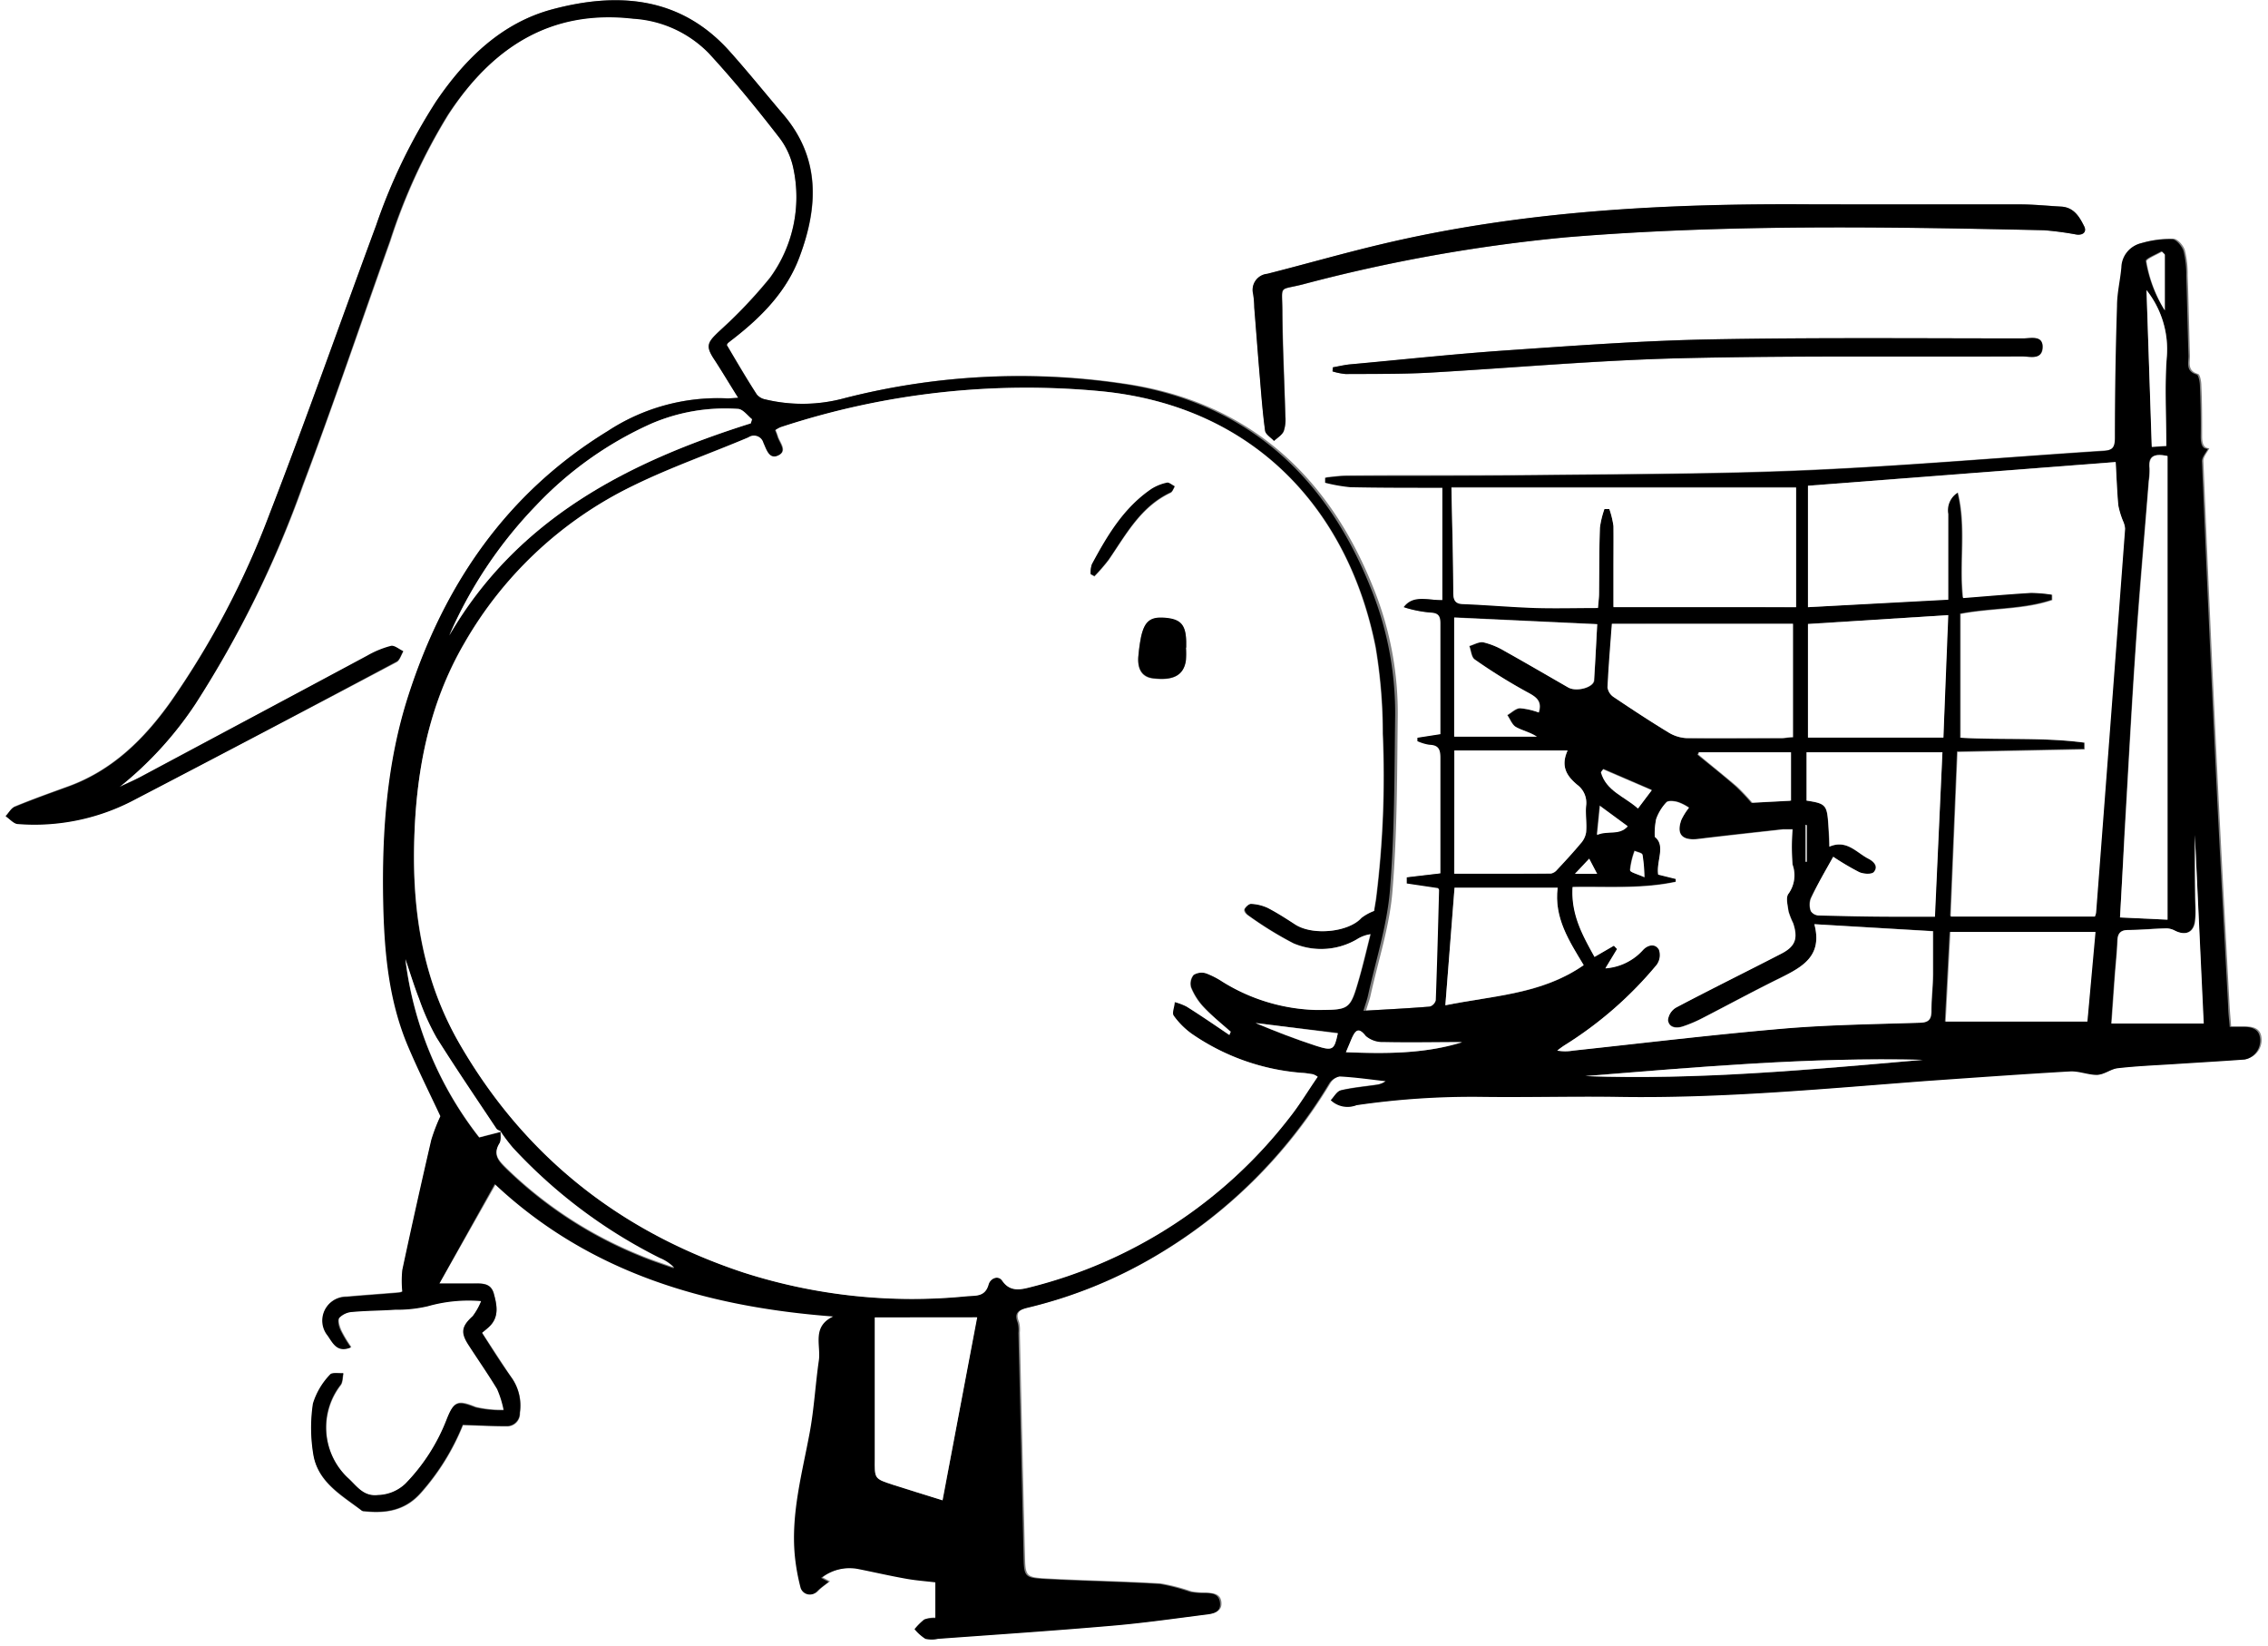 <svg xmlns="http://www.w3.org/2000/svg" viewBox="0 0 234.48 170.16"><rect x="0" y="0" width="234.48" height="170.16" fill="#808080" stroke="none"/><defs><style>.cls-1{fill:#fff;}</style></defs><title>schedule</title><g id="Layer_2" data-name="Layer 2"><g id="Layer_8" data-name="Layer 8"><g id="KRQ7dw.tif"><path class="cls-1" d="M.08,170.4Q.08,85.32.08.24H234.56q0,85.08,0,170.16ZM75.22,35.9a.73.73,0,0,1,.12-.21c.25-.2.5-.39.75-.59,2.85-2.28,5.38-4.88,6.67-8.33C84.7,21.6,84.94,16.53,81,12c-1.85-2.15-3.64-4.36-5.53-6.47C70.41-.15,63.92-.59,57.19,1.2c-5.22,1.39-9,5.08-12,9.48A58.34,58.34,0,0,0,39,23.49c-3.7,9.92-7.21,19.92-11,29.79A88.35,88.35,0,0,1,17.7,72.78c-2.74,3.84-6,7.06-10.56,8.72-1.84.67-3.69,1.33-5.49,2.07-.4.17-.65.68-1,1,.43.28.84.78,1.28.8a22.06,22.06,0,0,0,11.73-2.34Q27.4,75.93,41.08,68.7c.33-.17.47-.72.7-1.09-.43-.2-.9-.62-1.27-.54a9.84,9.84,0,0,0-2.44,1Q26.36,74.25,14.67,80.5c-.73.39-1.49.72-2.24,1.07A37.42,37.42,0,0,0,20.28,73,109.36,109.36,0,0,0,31.46,50.34c3.13-8.35,6-16.8,9-25.2a59.93,59.93,0,0,1,6-13.06C50.91,5.2,56.91,1.16,65.55,2.13a11.93,11.93,0,0,1,7.79,3.55c2.54,2.76,4.91,5.68,7.22,8.63a7.84,7.84,0,0,1,1.55,3.33,14.14,14.14,0,0,1-2.43,11.29,49.09,49.09,0,0,1-5.26,5.53C73.17,35.68,73,36,74,37.51c.79,1.22,1.54,2.46,2.41,3.84-.58,0-.89.08-1.2.06A20.74,20.74,0,0,0,62.91,44.8C52.48,51.19,46,60.66,42.36,72.07c-2.24,6.94-2.75,14.19-2.6,21.46.11,5.05.55,10.08,2.56,14.8,1.06,2.49,2.27,4.92,3.35,7.23a18.51,18.51,0,0,0-.94,2.44q-1.55,6.72-3,13.46a11.36,11.36,0,0,0,0,2.24,1.56,1.56,0,0,1-.41.11c-1.79.15-3.58.27-5.37.43a2.45,2.45,0,0,0-1.94,4c.54.77,1,1.81,2.4,1.22a13.16,13.16,0,0,1-1-1.65c-.19-.43-.42-1.11-.22-1.39a2.07,2.07,0,0,1,1.4-.63c1.47-.14,3-.14,4.42-.23a13.94,13.94,0,0,0,3.36-.36,15.45,15.45,0,0,1,5.51-.53,6.72,6.72,0,0,1-.88,1.57c-1.11,1-1.27,1.64-.47,2.9,1,1.55,2.06,3,3,4.62a10.48,10.48,0,0,1,.68,2.19,11.58,11.58,0,0,1-2.91-.29c-1.87-.75-2.25-.66-3,1.28A19.71,19.71,0,0,1,42,153.6a4.29,4.29,0,0,1-2.77,1.22c-1.58.19-2.26-1-3.18-1.8a7.17,7.17,0,0,1-.74-9.57c.24-.3.2-.82.3-1.23-.47,0-1.18-.11-1.37.15a7.46,7.46,0,0,0-1.77,3,16.77,16.77,0,0,0,.06,5.37c.49,2.8,2.91,4.13,5,5.69a.48.48,0,0,0,.23.05c2.25.24,4.25-.08,5.87-1.92a24.18,24.18,0,0,0,4.33-7c1.62.05,3.07.13,4.52.13a1.33,1.33,0,0,0,1.37-1.38,5,5,0,0,0-.79-3.54C52,141.19,51,139.61,49.92,138c.32-.27.57-.46.79-.68,1-1,.75-2.21.43-3.37S49.9,132.9,49,132.91c-1.22,0-2.45,0-3.49,0l5.87-10.34c9.72,9.15,21.79,12.65,35,13.69-2.24,1-1.27,3-1.49,4.53-.36,2.49-.49,5-.95,7.48-.79,4.2-1.95,8.35-1.54,12.68a21.39,21.39,0,0,0,.6,3.35,1,1,0,0,0,1.73.33c.33-.33.72-.59,1.16-.94l-.77-.41a4.8,4.8,0,0,1,3.87-.91c1.65.3,3.29.68,4.94,1,1,.18,2,.25,3,.37v3.7a3.12,3.12,0,0,0-1.15.14,6.16,6.16,0,0,0-1,1,4.8,4.8,0,0,0,1.12,1,2.91,2.91,0,0,0,1.3,0c6-.44,12-.84,18.06-1.36,3.26-.28,6.51-.75,9.76-1.16.7-.09,1.43-.3,1.34-1.21s-.84-.93-1.55-1a8.11,8.11,0,0,1-1.53-.12,20.05,20.05,0,0,0-3.15-.82c-3.91-.24-7.83-.3-11.74-.51-2.27-.12-2.29-.2-2.34-2.44q-.28-11.51-.53-23a3.12,3.12,0,0,0-.08-1.07c-.42-1,.09-1.31,1-1.53a47.56,47.56,0,0,0,13.39-5.45,51.37,51.37,0,0,0,17.77-17.66,1.64,1.64,0,0,1,1.12-.8c1.59.08,3.17.31,4.76.49a2.15,2.15,0,0,1-1,.39c-1.23.18-2.47.29-3.67.57-.39.09-.67.64-1,1a2.5,2.5,0,0,0,2.65.52,82.66,82.66,0,0,1,13.14-.86c4.68.1,9.36,0,14,0,10.58.17,21.09-.82,31.61-1.63,5-.38,10-.74,15-1,.93-.05,1.89.4,2.82.36.71,0,1.39-.61,2.12-.69,1.91-.21,3.83-.29,5.74-.42,2.47-.16,4.94-.3,7.41-.48a2,2,0,0,0,1.59-2.16c-.08-1-.82-1.18-1.64-1.21-.47,0-.94,0-1.5,0-.06-.8-.12-1.47-.16-2.14-.43-8.07-.88-16.13-1.27-24.2q-.78-16.05-1.44-32.11c0-.44.42-.9.62-1.31-.62,0-.76-.52-.75-1.32,0-1.72,0-3.44-.08-5.16,0-.42-.13-1.14-.34-1.2-1.14-.32-.82-1.18-.84-1.91-.08-2.75-.13-5.51-.23-8.26a10.14,10.14,0,0,0-.29-2.61c-.15-.5-.75-1.18-1.17-1.2a10.47,10.47,0,0,0-3.18.41,2.63,2.63,0,0,0-2.07,2.49c-.11,1.35-.41,2.69-.45,4q-.18,6.84-.22,13.68c0,.91-.23,1.24-1.18,1.31-10.17.66-20.33,1.56-30.51,2-9.26.41-18.55.41-27.83.51-6.68.08-13.36,0-20,.07-.71,0-1.42.11-2.13.18l0,.52a16.91,16.91,0,0,0,2.6.46c2.84.07,5.68.05,8.52.06h1V62.3c-1.53,0-2.93-.59-4,.73a12.4,12.4,0,0,0,2.92.53c.8,0,1,.39,1,1.13,0,3.24,0,6.48,0,9.72,0,.59,0,1.17,0,1.72l-2.38.37v.33a4.72,4.72,0,0,0,1.22.37c.94,0,1.18.44,1.16,1.35-.06,3,0,6,0,9,0,1,0,2,0,2.95l-3.48.41,0,.63,3.24.48c0,.08.1.15.1.21-.1,3.8-.19,7.59-.34,11.39a.94.94,0,0,1-.63.65c-2.22.18-4.45.29-6.85.43.2-.67.37-1.11.47-1.57.79-3.62,2-7.22,2.27-10.89.49-6,.47-12,.54-18.08a34.41,34.41,0,0,0-2.64-13.45c-4.71-11.61-13.06-19-25.58-20.82A72.86,72.86,0,0,0,87.41,41.4a16.51,16.51,0,0,1-8.22.13,1.5,1.5,0,0,1-.87-.51C77.26,39.33,76.25,37.61,75.22,35.9ZM190.4,21.37v0h-3.12c-14.91-.1-29.74.65-44.32,4.11-4,.94-7.89,2.06-11.84,3.07a1.67,1.67,0,0,0-1.47,2.07c.07.47.09,1,.12,1.43.19,2.34.36,4.69.56,7,.16,1.91.3,3.82.56,5.72.05.39.6.7.92,1.05.34-.33.8-.61,1-1a3.73,3.73,0,0,0,.17-1.53c-.09-3.67-.26-7.33-.31-11,0-2.62-.41-2,2.12-2.65A167.13,167.13,0,0,1,162,24.76c16.44-1.36,32.92-1.09,49.4-.73a32.45,32.45,0,0,1,3.32.44c.67.08,1.14-.25.81-.88-.5-.93-1.07-1.91-2.35-2-1.44-.08-2.87-.23-4.31-.23C202.72,21.36,196.56,21.37,190.4,21.37ZM137.88,38.21v.42a6.61,6.61,0,0,0,1.34.27c2.83,0,5.67,0,8.5-.13,8.7-.48,17.38-1.28,26.08-1.5,11.79-.29,23.58-.13,35.37-.19.8,0,2.07.34,2.11-.91s-1.26-.95-2-.95c-10.75,0-21.51-.1-32.26.1-7,.13-14,.64-21.06,1.13-5.46.37-10.9,1-16.35,1.46C139,38,138.45,38.11,137.88,38.21Z" transform="translate(-0.08 -0.24)"/><path d="M75.22,35.9c1,1.71,2,3.43,3.1,5.11a1.5,1.5,0,0,0,.87.51,16.51,16.51,0,0,0,8.22-.13,72.86,72.86,0,0,1,28.69-1.48c12.52,1.83,20.87,9.21,25.58,20.82a34.41,34.41,0,0,1,2.64,13.45c-.08,6-.05,12.08-.54,18.08-.3,3.67-1.47,7.26-2.27,10.89-.1.46-.27.9-.47,1.57,2.4-.14,4.63-.25,6.85-.43a.94.94,0,0,0,.63-.65c.14-3.79.24-7.59.34-11.39,0-.07-.06-.14-.1-.21l-3.24-.48,0-.63,3.48-.41c0-1,0-2,0-2.95,0-3,0-6,0-9,0-.91-.22-1.32-1.16-1.35a4.72,4.72,0,0,1-1.22-.37V76.5l2.38-.37c0-.55,0-1.14,0-1.72,0-3.24,0-6.48,0-9.72,0-.74-.18-1.09-1-1.13A12.4,12.4,0,0,1,145.2,63c1-1.32,2.42-.7,4-.73V50.66h-1c-2.84,0-5.68,0-8.52-.06a16.91,16.91,0,0,1-2.6-.46l0-.52c.71-.06,1.42-.17,2.13-.18,6.68,0,13.36,0,20-.07,9.28-.11,18.56-.1,27.83-.51,10.18-.46,20.34-1.35,30.51-2,.94-.06,1.17-.4,1.18-1.31q0-6.84.22-13.68c0-1.35.34-2.69.45-4a2.63,2.63,0,0,1,2.07-2.49,10.47,10.47,0,0,1,3.18-.41c.42,0,1,.71,1.17,1.2a10.14,10.14,0,0,1,.29,2.61c.09,2.75.14,5.51.23,8.26,0,.73-.3,1.59.84,1.91.21.06.33.78.34,1.2.06,1.72.11,3.44.08,5.16,0,.8.13,1.35.75,1.32-.2.4-.64.87-.62,1.31q.67,16.06,1.44,32.11c.39,8.07.84,16.13,1.27,24.2,0,.67.1,1.34.16,2.14.56,0,1,0,1.5,0,.82,0,1.56.24,1.64,1.21a2,2,0,0,1-1.59,2.16c-2.47.18-4.94.32-7.41.48-1.91.12-3.84.2-5.74.42-.72.08-1.4.66-2.12.69-.93,0-1.89-.42-2.82-.36-5,.29-10,.65-15,1-10.52.8-21,1.8-31.61,1.63-4.68-.08-9.36.06-14,0a82.66,82.66,0,0,0-13.14.86,2.5,2.5,0,0,1-2.65-.52c.33-.34.61-.89,1-1,1.2-.28,2.44-.39,3.67-.57a2.15,2.15,0,0,0,1-.39c-1.59-.18-3.17-.41-4.76-.49a1.64,1.64,0,0,0-1.12.8,51.37,51.37,0,0,1-17.77,17.66,47.56,47.56,0,0,1-13.39,5.45c-.89.22-1.4.51-1,1.53a3.12,3.12,0,0,1,.08,1.07q.27,11.51.53,23c.05,2.24.07,2.32,2.34,2.44,3.91.21,7.83.27,11.74.51a20.05,20.05,0,0,1,3.15.82,8.11,8.11,0,0,0,1.53.12c.71,0,1.45.06,1.55,1s-.64,1.12-1.34,1.21c-3.25.41-6.5.88-9.76,1.16-6,.52-12,.92-18.06,1.36a2.91,2.91,0,0,1-1.3,0,4.8,4.8,0,0,1-1.12-1,6.16,6.16,0,0,1,1-1,3.12,3.12,0,0,1,1.15-.14v-3.7c-1-.12-2-.19-3-.37-1.65-.29-3.29-.67-4.94-1a4.8,4.8,0,0,0-3.87.91l.77.41c-.44.35-.83.62-1.16.94a1,1,0,0,1-1.73-.33,21.39,21.39,0,0,1-.6-3.35c-.4-4.33.76-8.48,1.54-12.68.46-2.47.59-5,.95-7.48.22-1.56-.75-3.5,1.49-4.53-13.19-1-25.26-4.54-35-13.69L45.5,132.91c1,0,2.27,0,3.49,0,.9,0,1.84-.06,2.14,1.05s.59,2.37-.43,3.37c-.22.22-.47.41-.79.68,1,1.59,2,3.18,3.11,4.71a5,5,0,0,1,.79,3.54,1.33,1.33,0,0,1-1.37,1.38c-1.45,0-2.9-.08-4.52-.13a24.18,24.18,0,0,1-4.33,7c-1.62,1.85-3.63,2.17-5.87,1.92a.48.48,0,0,1-.23-.05c-2-1.56-4.47-2.89-5-5.69a16.77,16.77,0,0,1-.06-5.37,7.46,7.46,0,0,1,1.77-3c.19-.25.9-.11,1.37-.15-.09.42-.06.94-.3,1.23a7.17,7.17,0,0,0,.74,9.57c.92.82,1.6,2,3.18,1.8A4.29,4.29,0,0,0,42,153.6,19.71,19.71,0,0,0,46.24,147c.76-1.94,1.14-2,3-1.28a11.58,11.58,0,0,0,2.91.29,10.48,10.48,0,0,0-.68-2.19c-.95-1.57-2-3.07-3-4.62-.8-1.26-.64-1.89.47-2.9a6.72,6.72,0,0,0,.88-1.57,15.45,15.45,0,0,0-5.51.53,13.94,13.94,0,0,1-3.36.36c-1.47.1-3,.1-4.42.23a2.07,2.07,0,0,0-1.4.63c-.2.29,0,1,.22,1.39a13.16,13.16,0,0,0,1,1.65c-1.41.59-1.86-.44-2.4-1.22a2.45,2.45,0,0,1,1.94-4c1.79-.16,3.58-.28,5.37-.43a1.56,1.56,0,0,0,.41-.11,11.36,11.36,0,0,1,0-2.24q1.44-6.74,3-13.46a18.51,18.51,0,0,1,.94-2.44c-1.08-2.31-2.29-4.73-3.35-7.23-2-4.72-2.45-9.75-2.56-14.8-.15-7.27.36-14.52,2.6-21.46C46,60.66,52.48,51.19,62.91,44.8A20.74,20.74,0,0,1,75.2,41.42c.31,0,.62,0,1.2-.06C75.54,40,74.79,38.73,74,37.51c-1-1.47-.83-1.83.42-3a49.09,49.09,0,0,0,5.26-5.53,14.14,14.14,0,0,0,2.43-11.29,7.84,7.84,0,0,0-1.55-3.33c-2.32-3-4.68-5.88-7.22-8.63a11.93,11.93,0,0,0-7.79-3.55c-8.65-1-14.65,3.07-19.18,9.94a59.93,59.93,0,0,0-6,13.06c-3,8.39-5.83,16.85-9,25.2A109.36,109.36,0,0,1,20.28,73a37.42,37.42,0,0,1-7.85,8.59c.75-.36,1.51-.68,2.24-1.07Q26.37,74.27,38.06,68a9.84,9.84,0,0,1,2.44-1c.37-.08.84.35,1.27.54-.23.37-.36.92-.7,1.09Q27.4,75.93,13.68,83.07A22.06,22.06,0,0,1,1.95,85.42c-.44,0-.85-.52-1.28-.8.32-.36.58-.88,1-1,1.81-.75,3.65-1.4,5.49-2.07,4.55-1.66,7.82-4.88,10.56-8.72a88.35,88.35,0,0,0,10.24-19.5c3.83-9.87,7.34-19.87,11-29.79A58.34,58.34,0,0,1,45.2,10.68c3-4.4,6.77-8.09,12-9.48C63.92-.59,70.41-.15,75.5,5.52,77.39,7.63,79.17,9.84,81,12c3.91,4.54,3.67,9.61,1.74,14.78C81.48,30.22,79,32.83,76.1,35.1c-.25.2-.51.39-.75.59A.73.73,0,0,0,75.22,35.9ZM51.85,117.22c-.16-.1-.38-.15-.47-.29-2.08-3.12-4.2-6.21-6.18-9.39a24.15,24.15,0,0,1-1.8-4c-.53-1.35-.95-2.75-1.42-4.12a37.16,37.16,0,0,0,7.64,18.41l2.22-.57c0,.42.07.93-.13,1.25-.71,1.15-.05,1.79.7,2.54a42.81,42.81,0,0,0,13.78,9c1.17.5,2.38.88,3.58,1.31a4.5,4.5,0,0,0-1.5-1,52.84,52.84,0,0,1-15.17-11.39A19.86,19.86,0,0,1,51.85,117.22Zm75.33-10,.17-.34c-1-.85-2-1.65-2.83-2.58a6.53,6.53,0,0,1-1.27-2,1.43,1.43,0,0,1,.26-1.29,1.57,1.57,0,0,1,1.3-.17,8.6,8.6,0,0,1,1.7.87,19.3,19.3,0,0,0,9.76,2.92c3.39,0,3.41,0,4.36-3.27.43-1.51.78-3,1.17-4.56a3.59,3.59,0,0,0-1.39.52,7.33,7.33,0,0,1-6.58.42,37.59,37.59,0,0,1-4.68-2.89c-.2-.13-.43-.51-.37-.65s.45-.56.67-.54a4.59,4.59,0,0,1,1.72.41c1,.51,1.93,1.12,2.87,1.73,1.81,1.17,5.52.78,6.83-.69a5.09,5.09,0,0,1,1.31-.72c0-.27.13-.79.2-1.3a101.71,101.71,0,0,0,.69-17,54,54,0,0,0-.74-8.94C139.58,53.23,130.07,42.29,114,40.69a81.21,81.21,0,0,0-33.26,3.74,3.4,3.4,0,0,0-.53.29,6,6,0,0,1,.23.6c.18.7,1.1,1.58,0,2.06-.92.4-1.2-.7-1.5-1.34a1,1,0,0,0-1.5-.58c-4,1.66-8.07,3.09-11.93,5A40.4,40.4,0,0,0,48.07,66.73c-3.76,6.45-5,13.47-5.18,20.82s1,14.15,4.68,20.54c6.74,11.7,16.62,19.45,29.37,23.67A57,57,0,0,0,100,134.21c.94-.08,1.89.08,2.25-1.21.17-.62,1-1,1.42-.39.78,1.13,1.82.94,2.76.7a48.93,48.93,0,0,0,26.92-17.55c1.06-1.33,1.94-2.8,2.93-4.24a2.23,2.23,0,0,0-.47-.25c-.39-.06-.79-.1-1.19-.15a23.15,23.15,0,0,1-11.39-4.06,8.21,8.21,0,0,1-1.84-1.85c-.21-.3.05-.93.1-1.41a6.14,6.14,0,0,1,1.24.47C124.26,105.24,125.71,106.24,127.18,107.22ZM218.81,48,187,50.45V63l14.44-.82c0-.67,0-1.11,0-1.54,0-2.44,0-4.88,0-7.32a2.14,2.14,0,0,1,1-2.22c.9,3.66.13,7.26.54,10.91,2.37-.18,4.7-.4,7-.53a15,15,0,0,1,2.21.19v.56c-3,1-6.23.81-9.47,1.43V76.5c4.25.25,8.56-.06,12.82.51v.63l-13.14.27-.71,17h14.93a2.15,2.15,0,0,0,.12-.39q1.5-19.85,3-39.7a2.26,2.26,0,0,0-.2-.76,8.6,8.6,0,0,1-.5-1.64C218.94,50.95,218.89,49.44,218.81,48ZM187.66,95.77c.88,3.3-1.25,4.42-3.51,5.53-2.73,1.34-5.39,2.79-8.1,4.18a13.56,13.56,0,0,1-2,.84c-.67.22-1.43.12-1.51-.67a1.73,1.73,0,0,1,.85-1.3c3.61-1.9,7.26-3.7,10.88-5.57,1.45-.75,1.73-1.57,1.21-3.14a8,8,0,0,1-.48-1.22c-.09-.61-.31-1.46,0-1.83a3.25,3.25,0,0,0,.42-3,22.17,22.17,0,0,1,0-3.65c-.45,0-.72,0-1,0-2.94.32-5.88.63-8.81,1-1.62.19-2.23-.48-1.68-2a6.77,6.77,0,0,1,.78-1.24,5.06,5.06,0,0,0-1.09-.56c-.39-.12-1-.21-1.24,0a4.91,4.91,0,0,0-1.06,1.73,7.37,7.37,0,0,0-.14,1.84c1.16.92.14,2.51.35,3.9l1.82.45,0,.3c-3.5.75-7.09.47-10.67.54-.17,2.85,1.05,5,2.27,7.22l2-1.16.33.34-1.21,2A5.74,5.74,0,0,0,170,98.4c.45-.49,1.24-.73,1.64,0a1.71,1.71,0,0,1-.24,1.55,39.52,39.52,0,0,1-9.53,8.32,9.16,9.16,0,0,0-.75.55,4.75,4.75,0,0,0,1.65,0c7.19-.77,14.37-1.64,21.57-2.26,4.73-.41,9.5-.46,14.25-.62.88,0,1.19-.31,1.2-1.18,0-1.28.15-2.55.17-3.83,0-1.46,0-2.93,0-4.45ZM185.77,63V50.59H150.14c.07,3.79.17,7.35.19,10.9,0,.83.27,1.1,1.09,1.14,2.47.1,4.94.32,7.42.4,2.11.07,4.22,0,6.45,0,0-.52.1-1,.11-1.46,0-2.28,0-4.56.09-6.84a9.47,9.47,0,0,1,.47-1.93l.5,0a9.1,9.1,0,0,1,.43,1.77c.06,1.44,0,2.88,0,4.32s0,2.68,0,4.05Zm-19,1.73c-.17,2.29-.35,4.44-.45,6.59a1.44,1.44,0,0,0,.65,1c1.86,1.25,3.73,2.48,5.64,3.64a3.93,3.93,0,0,0,1.87.59c3.28.06,6.56,0,9.84,0,.34,0,.68-.06,1.16-.1V64.72ZM189.61,88.8c-.88,1.59-1.66,2.91-2.34,4.28a1.89,1.89,0,0,0,0,1.31,1,1,0,0,0,.8.44c2.63.07,5.26.1,7.9.13,1.38,0,2.75,0,4.12,0L200.9,78H186.84V83c2,.3,2.11.45,2.25,2.45.05.74.07,1.48.11,2.31,1.79-.74,2.79.59,4,1.23.56.29,1.1.81.59,1.4-.23.26-1.09.21-1.52,0A27.92,27.92,0,0,1,189.61,88.8ZM201,76.48l.44-12.65L187,64.74V76.48Zm18.22,18.59,4.92.23V47.38c-1.39-.3-2,0-1.85,1.26a7.64,7.64,0,0,1-.08,1.31c-.46,5.82-1,11.63-1.37,17.45-.43,6.3-.76,12.61-1.13,18.92C219.58,89.19,219.43,92.05,219.26,95.07Zm-68.81-4.52c3.41,0,6.72,0,10,0a1.08,1.08,0,0,0,.64-.38c.83-.89,1.66-1.79,2.44-2.72a2.22,2.22,0,0,0,.57-1.15c.06-.91-.11-1.84,0-2.74a2.31,2.31,0,0,0-.91-2.18c-1-.84-1.79-1.84-1-3.55H150.44Zm-49.34,45.86H90.54c0,.85,0,1.6,0,2.35,0,4.08,0,8.16,0,12.23,0,2.07-.09,2.08,1.86,2.71,1.69.55,3.39,1.07,5.14,1.61Zm114.78-30.58.79-9.26h-15l-.49,9.26ZM161.12,92H150.46l-.95,12.15c4.94-1,10-1.1,14.3-4.15C162.32,97.54,160.73,95.15,161.12,92Zm4.1-27.26-14.78-.69V76.4H159c-.69-.48-1.49-.63-2.16-1-.4-.23-.6-.81-.89-1.23.44-.25.87-.69,1.32-.71a7.56,7.56,0,0,1,1.93.44c.38-1.22-.3-1.63-1.24-2.13a57.13,57.13,0,0,1-5.38-3.35c-.34-.23-.38-.92-.56-1.39.49-.14,1-.48,1.47-.38a8,8,0,0,1,2.2.91c2.2,1.22,4.37,2.49,6.55,3.75.85.49,2.62,0,2.68-.74C165,68.65,165.1,66.74,165.21,64.77ZM227,86.55c0,2.18,0,4.21,0,6.24,0,.84.11,1.68,0,2.51-.11,1.29-.94,1.71-2.08,1.15a2,2,0,0,0-.88-.25c-1.32,0-2.63.16-3.95.17-.84,0-1.09.38-1.13,1.15-.05,1.2-.18,2.39-.27,3.58-.12,1.57-.23,3.14-.35,4.94h9.53ZM77.7,44l.15-.43c-.48-.37-.95-1-1.45-1.07a19.33,19.33,0,0,0-9,1.54,37.42,37.42,0,0,0-11.85,8.42,45.33,45.33,0,0,0-9,13.46C53.55,53.85,65,48,77.7,44Zm98,34-.14.25c1.35,1.1,2.72,2.18,4,3.31a22.25,22.25,0,0,1,1.58,1.67l4-.21V78Zm23.14,31.79c-11.67-.29-23.27.75-34.88,1.68C175.67,111.9,187.27,110.82,198.87,109.79ZM222,30.23l.56,16.23,1.5-.1c0-3.18-.19-6.27.06-9.32A9.84,9.84,0,0,0,222,30.23ZM139.23,109c4.21.16,8.22.14,12-1-2.64,0-5.38,0-8.12,0a2.66,2.66,0,0,1-1.84-.62c-.75-1-1.07-.6-1.44.2C139.66,108,139.49,108.41,139.23,109Zm-.84-2L129.9,106c2,.85,4.15,1.68,6.3,2.37C137.9,108.89,138,108.74,138.39,107.06Zm32.46-25.13-5-2.16-.23.3c.53,1.94,2.45,2.5,3.83,3.75Zm53-55.37-.32-.29c-.56.34-1.65.75-1.61,1a13.91,13.91,0,0,0,1.93,5.07Zm-58.7,60c1.13-.49,2.27.1,3.17-.9l-2.87-2.11Zm4.9,4.36a16.27,16.27,0,0,0-.19-2.31c0-.18-.53-.27-.81-.39a7.9,7.9,0,0,0-.47,2C168.62,90.41,169.43,90.61,170.1,90.92ZM164.38,89l-1.47,1.56h2.29Zm22.49-3.45-.11-.06v3.83h.11Z" transform="translate(-0.08 -0.24)"/><path d="M190.4,21.37c6.16,0,12.32,0,18.48,0,1.44,0,2.87.15,4.31.23,1.28.07,1.86,1,2.35,2,.34.63-.14,1-.81.88a32.45,32.45,0,0,0-3.32-.44c-16.48-.36-33-.63-49.4.73a167.13,167.13,0,0,0-27.24,4.86c-2.53.64-2.15,0-2.12,2.65,0,3.67.21,7.33.31,11a3.73,3.73,0,0,1-.17,1.53c-.17.4-.64.68-1,1-.32-.35-.86-.67-.92-1.05-.26-1.9-.4-3.81-.56-5.72-.2-2.34-.37-4.69-.56-7,0-.48-.05-1-.12-1.43a1.67,1.67,0,0,1,1.47-2.07c3.95-1,7.87-2.13,11.84-3.07,14.58-3.46,29.41-4.21,44.32-4.11h3.12Z" transform="translate(-0.08 -0.24)"/><path d="M137.88,38.21c.56-.1,1.12-.24,1.69-.3,5.45-.5,10.89-1.09,16.35-1.46,7-.48,14-1,21.06-1.13,10.75-.2,21.5-.1,32.26-.1.78,0,2.08-.38,2,.95s-1.31.91-2.11.91c-11.79.06-23.59-.09-35.37.19-8.7.21-17.39,1-26.08,1.5-2.83.15-5.67.11-8.5.13a6.61,6.61,0,0,1-1.34-.27Z" transform="translate(-0.08 -0.24)"/><path class="cls-1" d="M127.18,107.22c-1.47-1-2.92-2-4.41-2.93a6.14,6.14,0,0,0-1.24-.47c0,.48-.31,1.11-.1,1.41a8.21,8.21,0,0,0,1.84,1.85,23.15,23.15,0,0,0,11.39,4.06c.4,0,.79.09,1.19.15a2.23,2.23,0,0,1,.47.25c-1,1.44-1.87,2.91-2.93,4.24a48.93,48.93,0,0,1-26.92,17.55c-.95.24-2,.43-2.76-.7-.44-.63-1.25-.23-1.42.39-.36,1.29-1.32,1.13-2.25,1.21a57,57,0,0,1-23.09-2.45c-12.75-4.22-22.63-12-29.37-23.67-3.68-6.39-4.82-13.29-4.68-20.54s1.43-14.37,5.18-20.82A40.4,40.4,0,0,1,65.53,50.45c3.86-1.89,8-3.32,11.93-5A1,1,0,0,1,79,46c.3.64.58,1.74,1.5,1.34,1.11-.48.19-1.36,0-2.06a6,6,0,0,0-.23-.6,3.4,3.4,0,0,1,.53-.29A81.21,81.21,0,0,1,114,40.69c16,1.6,25.54,12.54,28.28,26.47a54,54,0,0,1,.74,8.94,101.71,101.71,0,0,1-.69,17c-.07.51-.16,1-.2,1.3a5.09,5.09,0,0,0-1.31.72c-1.31,1.47-5,1.86-6.83.69-.94-.61-1.88-1.22-2.87-1.73a4.59,4.59,0,0,0-1.72-.41c-.22,0-.56.3-.67.54s.17.53.37.65a37.59,37.59,0,0,0,4.68,2.89,7.33,7.33,0,0,0,6.58-.42,3.59,3.59,0,0,1,1.39-.52c-.39,1.52-.74,3.05-1.17,4.56-.94,3.29-1,3.24-4.36,3.27a19.3,19.3,0,0,1-9.76-2.92,8.6,8.6,0,0,0-1.7-.87,1.57,1.57,0,0,0-1.3.17,1.43,1.43,0,0,0-.26,1.29,6.53,6.53,0,0,0,1.27,2c.88.92,1.88,1.72,2.83,2.58Zm-4.48-40h0c0-.2,0-.4,0-.6,0-1.71-.56-2.33-2.09-2.48s-2.2.28-2.57,1.95a17.81,17.81,0,0,0-.27,1.89c-.16,1.44.36,2.26,1.49,2.4,2.11.26,3.19-.31,3.41-1.85A9.36,9.36,0,0,0,122.69,67.18Zm-9.86-7.61.39.23a19.05,19.05,0,0,0,1.47-1.7c1.8-2.62,3.32-5.49,6.4-6.94.2-.09.29-.42.43-.63-.26-.14-.55-.43-.76-.38a4.91,4.91,0,0,0-1.64.65c-2.86,2-4.56,4.85-6.17,7.8A2.79,2.79,0,0,0,112.84,59.57Z" transform="translate(-0.08 -0.24)"/><path class="cls-1" d="M218.81,48c.09,1.48.14,3,.28,4.49a8.6,8.6,0,0,0,.5,1.64,2.26,2.26,0,0,1,.2.76q-1.48,19.85-3,39.7a2.15,2.15,0,0,1-.12.39H201.76l.71-17,13.14-.27V77c-4.26-.57-8.57-.26-12.82-.51V63.71c3.24-.62,6.47-.41,9.47-1.43v-.56a15,15,0,0,0-2.21-.19c-2.34.14-4.68.35-7,.53-.4-3.65.37-7.25-.54-10.91a2.14,2.14,0,0,0-1,2.22c0,2.44,0,4.88,0,7.32,0,.43,0,.87,0,1.54L187,63V50.45Z" transform="translate(-0.08 -0.24)"/><path class="cls-1" d="M187.66,95.77l12.25.73c0,1.53,0,3,0,4.45,0,1.28-.17,2.55-.17,3.83,0,.87-.31,1.15-1.2,1.18-4.75.15-9.52.21-14.25.62-7.2.62-14.38,1.49-21.57,2.26a4.75,4.75,0,0,1-1.65,0,9.16,9.16,0,0,1,.75-.55,39.52,39.52,0,0,0,9.53-8.32,1.71,1.71,0,0,0,.24-1.55c-.4-.72-1.19-.47-1.64,0a5.74,5.74,0,0,1-3.9,1.92l1.21-2-.33-.34-2,1.16c-1.22-2.2-2.45-4.37-2.27-7.22,3.58-.06,7.16.22,10.67-.54l0-.3-1.82-.45c-.22-1.39.81-3-.35-3.9a7.37,7.37,0,0,1,.14-1.84,4.91,4.91,0,0,1,1.06-1.73c.21-.21.85-.13,1.24,0a5.06,5.06,0,0,1,1.09.56,6.77,6.77,0,0,0-.78,1.24c-.55,1.49.06,2.16,1.68,2,2.94-.35,5.87-.66,8.81-1,.27,0,.54,0,1,0a22.17,22.17,0,0,0,0,3.65,3.25,3.25,0,0,1-.42,3c-.3.37-.08,1.22,0,1.83a8,8,0,0,0,.48,1.22c.52,1.57.24,2.39-1.21,3.14-3.62,1.87-7.28,3.67-10.88,5.57a1.73,1.73,0,0,0-.85,1.3c.09.79.85.88,1.51.67a13.56,13.56,0,0,0,2-.84c2.7-1.39,5.37-2.84,8.1-4.18C186.41,100.19,188.54,99.07,187.66,95.77Z" transform="translate(-0.08 -0.24)"/><path class="cls-1" d="M185.77,63H166.89c0-1.37,0-2.71,0-4.05s0-2.88,0-4.32a9.1,9.1,0,0,0-.43-1.77l-.5,0a9.47,9.47,0,0,0-.47,1.93c-.08,2.28-.06,4.56-.09,6.84,0,.47-.07.93-.11,1.46-2.23,0-4.34.06-6.45,0-2.47-.08-4.95-.3-7.42-.4-.82,0-1.08-.31-1.09-1.14,0-3.55-.12-7.1-.19-10.9h35.63Z" transform="translate(-0.08 -0.24)"/><path class="cls-1" d="M166.72,64.72h18.71V76.43c-.48,0-.82.1-1.16.1-3.28,0-6.56,0-9.84,0a3.93,3.93,0,0,1-1.87-.59c-1.91-1.16-3.78-2.39-5.64-3.64a1.44,1.44,0,0,1-.65-1C166.37,69.16,166.55,67,166.72,64.72Z" transform="translate(-0.08 -0.24)"/><path class="cls-1" d="M189.61,88.8a27.92,27.92,0,0,0,2.68,1.58c.44.2,1.29.26,1.52,0,.52-.59,0-1.11-.59-1.4-1.23-.64-2.23-2-4-1.23,0-.83-.06-1.57-.11-2.31-.14-2-.28-2.15-2.25-2.45V78H200.9L200.13,95c-1.37,0-2.74,0-4.12,0-2.63,0-5.27-.06-7.9-.13a1,1,0,0,1-.8-.44,1.89,1.89,0,0,1,0-1.31C187.94,91.71,188.72,90.39,189.61,88.8Z" transform="translate(-0.08 -0.24)"/><path class="cls-1" d="M201,76.48H187V64.74l14.51-.92Z" transform="translate(-0.08 -0.24)"/><path class="cls-1" d="M219.26,95.07c.17-3,.33-5.88.49-8.75.37-6.31.7-12.61,1.13-18.92.4-5.82.91-11.63,1.37-17.45a7.64,7.64,0,0,0,.08-1.31c-.12-1.23.46-1.56,1.85-1.26V95.3Z" transform="translate(-0.08 -0.24)"/><path class="cls-1" d="M150.44,90.55V77.81h11.71c-.78,1.71,0,2.71,1,3.55a2.31,2.31,0,0,1,.91,2.18c-.07.91.1,1.83,0,2.74a2.22,2.22,0,0,1-.57,1.15c-.78.94-1.61,1.83-2.44,2.72a1.08,1.08,0,0,1-.64.38C157.16,90.56,153.85,90.55,150.44,90.55Z" transform="translate(-0.08 -0.24)"/><path class="cls-1" d="M101.11,136.41l-3.59,18.91c-1.75-.55-3.45-1.07-5.14-1.61-1.95-.63-1.88-.64-1.86-2.71,0-4.08,0-8.15,0-12.23,0-.75,0-1.5,0-2.35Z" transform="translate(-0.08 -0.24)"/><path class="cls-1" d="M215.89,105.83H201.24l.49-9.26h15Z" transform="translate(-0.08 -0.24)"/><path class="cls-1" d="M161.12,92c-.39,3.12,1.2,5.51,2.69,8-4.33,3-9.37,3.15-14.3,4.15L150.46,92Z" transform="translate(-0.08 -0.24)"/><path class="cls-1" d="M165.21,64.77c-.11,2-.19,3.87-.34,5.78-.06.76-1.84,1.23-2.68.74-2.18-1.25-4.35-2.52-6.55-3.75a8,8,0,0,0-2.2-.91c-.44-.09-1,.24-1.47.38.18.48.21,1.16.56,1.39a57.13,57.13,0,0,0,5.38,3.35c.94.5,1.62.91,1.24,2.13a7.56,7.56,0,0,0-1.93-.44c-.44,0-.88.45-1.32.71.29.42.49,1,.89,1.23.67.38,1.47.54,2.16,1h-8.53V64.08Z" transform="translate(-0.08 -0.24)"/><path class="cls-1" d="M227,86.55l.92,19.49h-9.53c.13-1.8.24-3.37.35-4.94.09-1.19.22-2.39.27-3.58,0-.77.29-1.15,1.13-1.15,1.32,0,2.63-.13,3.95-.17a2,2,0,0,1,.88.25c1.15.56,2,.14,2.08-1.15.07-.83,0-1.67,0-2.51C227,90.76,227,88.73,227,86.55Z" transform="translate(-0.08 -0.24)"/><path class="cls-1" d="M77.7,44C65,48,53.55,53.85,46.52,65.93a45.33,45.33,0,0,1,9-13.46,37.42,37.42,0,0,1,11.85-8.42,19.33,19.33,0,0,1,9-1.54c.5,0,1,.69,1.45,1.07Z" transform="translate(-0.08 -0.24)"/><path class="cls-1" d="M175.73,78h9.52v5l-4,.21a22.25,22.25,0,0,0-1.58-1.67c-1.33-1.13-2.69-2.21-4-3.31Z" transform="translate(-0.08 -0.24)"/><path class="cls-1" d="M51.85,117.22a19.81,19.81,0,0,0,1.26,1.65,52.84,52.84,0,0,0,15.17,11.39,4.5,4.5,0,0,1,1.5,1c-1.19-.43-2.41-.82-3.58-1.31a42.81,42.81,0,0,1-13.78-9c-.75-.75-1.41-1.39-.7-2.54.2-.32.09-.83.13-1.25Z" transform="translate(-0.08 -0.24)"/><path class="cls-1" d="M198.87,109.79c-11.6,1-23.2,2.1-34.88,1.68C175.6,110.54,187.2,109.5,198.87,109.79Z" transform="translate(-0.08 -0.24)"/><path class="cls-1" d="M51.85,117.22l-2.22.57A37.16,37.16,0,0,1,42,99.38c.47,1.38.89,2.77,1.42,4.12a24.15,24.15,0,0,0,1.8,4c2,3.18,4.1,6.27,6.18,9.39.09.14.31.2.47.29Z" transform="translate(-0.08 -0.24)"/><path class="cls-1" d="M222,30.23A9.84,9.84,0,0,1,224.1,37c-.25,3.05-.06,6.14-.06,9.32l-1.5.1Z" transform="translate(-0.08 -0.24)"/><path class="cls-1" d="M139.23,109c.26-.61.42-1,.62-1.47.37-.8.69-1.16,1.44-.2a2.66,2.66,0,0,0,1.84.62c2.74.06,5.48,0,8.12,0C147.46,109.16,143.45,109.18,139.23,109Z" transform="translate(-0.08 -0.24)"/><path class="cls-1" d="M138.39,107.06c-.35,1.68-.5,1.84-2.2,1.29-2.15-.7-4.26-1.52-6.3-2.37Z" transform="translate(-0.08 -0.24)"/><path class="cls-1" d="M170.85,81.93l-1.43,1.89c-1.38-1.24-3.3-1.81-3.83-3.75l.23-.3Z" transform="translate(-0.08 -0.24)"/><path class="cls-1" d="M223.9,26.56v5.77A13.91,13.91,0,0,1,222,27.26c0-.24,1-.66,1.61-1Z" transform="translate(-0.08 -0.24)"/><path class="cls-1" d="M165.2,86.55l.3-3,2.87,2.11C167.47,86.65,166.33,86.06,165.2,86.55Z" transform="translate(-0.08 -0.24)"/><path class="cls-1" d="M170.1,90.92c-.66-.31-1.48-.51-1.48-.71a7.9,7.9,0,0,1,.47-2c.28.13.77.21.81.39A16.27,16.27,0,0,1,170.1,90.92Z" transform="translate(-0.08 -0.24)"/><path class="cls-1" d="M164.38,89l.82,1.56h-2.29Z" transform="translate(-0.08 -0.24)"/><path class="cls-1" d="M186.87,85.54v3.78h-.11V85.49Z" transform="translate(-0.08 -0.24)"/><path d="M122.69,67.18a9.36,9.36,0,0,1,0,1.31c-.22,1.54-1.3,2.12-3.41,1.85-1.13-.14-1.65-1-1.49-2.4a17.81,17.81,0,0,1,.27-1.89c.37-1.67,1-2.1,2.57-1.95s2.05.77,2.09,2.48c0,.2,0,.4,0,.6Z" transform="translate(-0.08 -0.24)"/><path d="M112.84,59.57a2.79,2.79,0,0,1,.12-1c1.61-3,3.3-5.85,6.17-7.8a4.91,4.91,0,0,1,1.64-.65c.21,0,.5.25.76.38-.14.22-.23.54-.43.63-3.09,1.44-4.6,4.32-6.4,6.94a19.05,19.05,0,0,1-1.47,1.7Z" transform="translate(-0.08 -0.24)"/></g></g></g></svg>